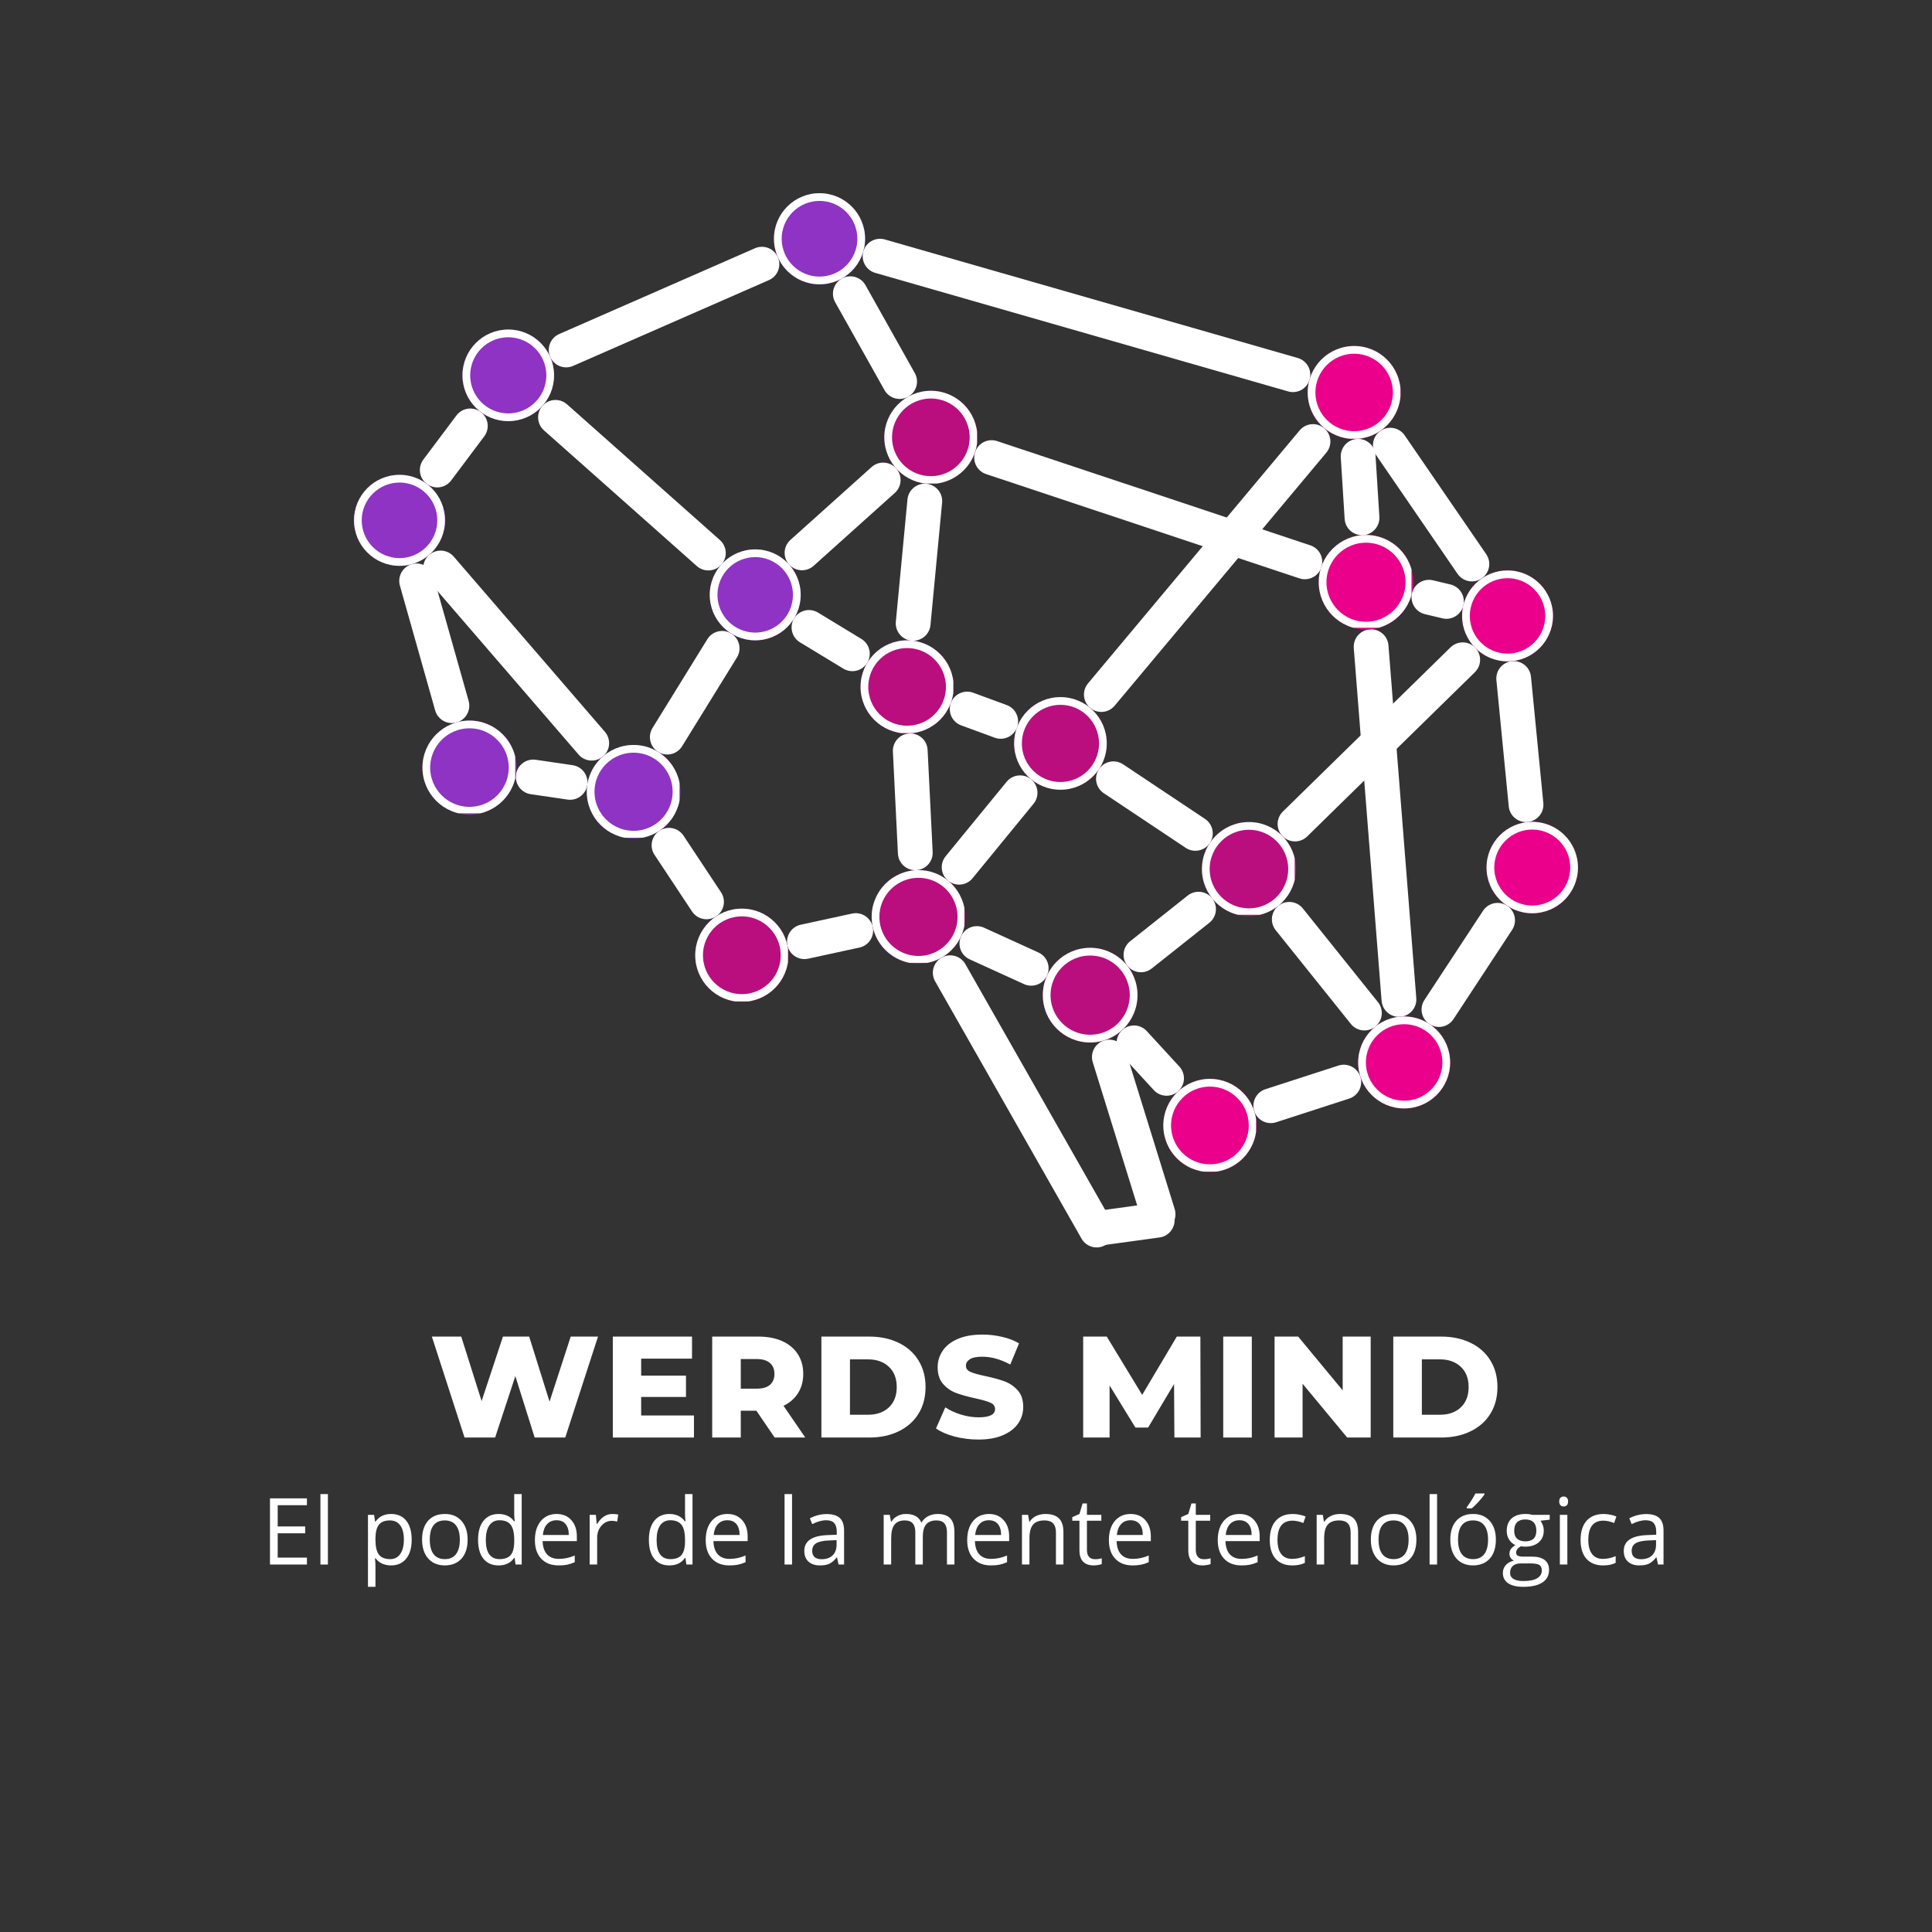 <svg xmlns="http://www.w3.org/2000/svg" xmlns:xlink="http://www.w3.org/1999/xlink" width="500" zoomAndPan="magnify" viewBox="0 0 375 375" height="500" preserveAspectRatio="xMidYMid meet" version="1.0"><rect x="0" y="0" width="375" height="375" fill="#333333" stroke="none"/><defs><g/><clipPath id="4af0101ea1"><path d="M 89.766 63.965 L 107.547 63.965 L 107.547 81.75 L 89.766 81.75 Z M 89.766 63.965 " clip-rule="nonzero"/></clipPath><clipPath id="b93eb348b2"><path d="M 98.656 63.965 C 93.746 63.965 89.766 67.945 89.766 72.855 C 89.766 77.766 93.746 81.75 98.656 81.75 C 103.566 81.75 107.547 77.766 107.547 72.855 C 107.547 67.945 103.566 63.965 98.656 63.965 Z M 98.656 63.965 " clip-rule="nonzero"/></clipPath><clipPath id="e0f0d591bf"><path d="M 89.766 63.965 L 107.543 63.965 L 107.543 81.742 L 89.766 81.742 Z M 89.766 63.965 " clip-rule="nonzero"/></clipPath><clipPath id="0960fb7900"><path d="M 98.652 63.965 C 93.742 63.965 89.766 67.945 89.766 72.855 C 89.766 77.766 93.742 81.742 98.652 81.742 C 103.562 81.742 107.543 77.766 107.543 72.855 C 107.543 67.945 103.562 63.965 98.652 63.965 Z M 98.652 63.965 " clip-rule="nonzero"/></clipPath><clipPath id="df23998f86"><path d="M 68.715 92.168 L 86.379 92.168 L 86.379 109.832 L 68.715 109.832 Z M 68.715 92.168 " clip-rule="nonzero"/></clipPath><clipPath id="a9032f6923"><path d="M 77.547 92.168 C 72.668 92.168 68.715 96.121 68.715 101 C 68.715 105.875 72.668 109.832 77.547 109.832 C 82.426 109.832 86.379 105.875 86.379 101 C 86.379 96.121 82.426 92.168 77.547 92.168 Z M 77.547 92.168 " clip-rule="nonzero"/></clipPath><clipPath id="ab3cabddae"><path d="M 68.715 92.168 L 86.375 92.168 L 86.375 109.828 L 68.715 109.828 Z M 68.715 92.168 " clip-rule="nonzero"/></clipPath><clipPath id="195c3339cc"><path d="M 77.547 92.168 C 72.668 92.168 68.715 96.121 68.715 100.996 C 68.715 105.871 72.668 109.828 77.547 109.828 C 82.422 109.828 86.375 105.871 86.375 100.996 C 86.375 96.121 82.422 92.168 77.547 92.168 Z M 77.547 92.168 " clip-rule="nonzero"/></clipPath><clipPath id="e33388c2fa"><path d="M 82 139.863 L 100.25 139.863 L 100.25 158.113 L 82 158.113 Z M 82 139.863 " clip-rule="nonzero"/></clipPath><clipPath id="1dac953238"><path d="M 91.125 139.863 C 86.086 139.863 82 143.949 82 148.988 C 82 154.031 86.086 158.113 91.125 158.113 C 96.164 158.113 100.25 154.031 100.25 148.988 C 100.25 143.949 96.164 139.863 91.125 139.863 Z M 91.125 139.863 " clip-rule="nonzero"/></clipPath><clipPath id="91b079f266"><path d="M 82 139.863 L 100 139.863 L 100 157.863 L 82 157.863 Z M 82 139.863 " clip-rule="nonzero"/></clipPath><clipPath id="61ff4e699b"><path d="M 91.125 139.863 C 86.086 139.863 82 143.949 82 148.988 C 82 154.027 86.086 158.109 91.125 158.109 C 96.164 158.109 100.246 154.027 100.246 148.988 C 100.246 143.949 96.164 139.863 91.125 139.863 Z M 91.125 139.863 " clip-rule="nonzero"/></clipPath><clipPath id="e16c0395d3"><path d="M 150.227 37.5 L 167.914 37.5 L 167.914 55.188 L 150.227 55.188 Z M 150.227 37.5 " clip-rule="nonzero"/></clipPath><clipPath id="02ff02a2f2"><path d="M 159.07 37.5 C 154.188 37.5 150.227 41.461 150.227 46.344 C 150.227 51.227 154.188 55.188 159.07 55.188 C 163.957 55.188 167.914 51.227 167.914 46.344 C 167.914 41.461 163.957 37.5 159.07 37.5 Z M 159.07 37.5 " clip-rule="nonzero"/></clipPath><clipPath id="9f99eb3796"><path d="M 150.227 37.5 L 167.91 37.5 L 167.91 55.184 L 150.227 55.184 Z M 150.227 37.5 " clip-rule="nonzero"/></clipPath><clipPath id="e053911067"><path d="M 159.07 37.5 C 154.188 37.5 150.227 41.457 150.227 46.34 C 150.227 51.227 154.188 55.184 159.07 55.184 C 163.953 55.184 167.91 51.227 167.91 46.34 C 167.91 41.457 163.953 37.5 159.07 37.5 Z M 159.07 37.5 " clip-rule="nonzero"/></clipPath><clipPath id="ea4c23a672"><path d="M 137.762 106.637 L 155.414 106.637 L 155.414 124.289 L 137.762 124.289 Z M 137.762 106.637 " clip-rule="nonzero"/></clipPath><clipPath id="2cb9dbcd5e"><path d="M 146.586 106.637 C 141.711 106.637 137.762 110.59 137.762 115.461 C 137.762 120.336 141.711 124.289 146.586 124.289 C 151.461 124.289 155.414 120.336 155.414 115.461 C 155.414 110.59 151.461 106.637 146.586 106.637 Z M 146.586 106.637 " clip-rule="nonzero"/></clipPath><clipPath id="64b6892e3f"><path d="M 137.762 106.637 L 155.41 106.637 L 155.41 124.285 L 137.762 124.285 Z M 137.762 106.637 " clip-rule="nonzero"/></clipPath><clipPath id="000461e8d3"><path d="M 146.586 106.637 C 141.711 106.637 137.762 110.586 137.762 115.461 C 137.762 120.336 141.711 124.285 146.586 124.285 C 151.457 124.285 155.41 120.336 155.41 115.461 C 155.41 110.586 151.457 106.637 146.586 106.637 Z M 146.586 106.637 " clip-rule="nonzero"/></clipPath><clipPath id="5d9eaa21bb"><path d="M 113.895 144.598 L 132.059 144.598 L 132.059 162.762 L 113.895 162.762 Z M 113.895 144.598 " clip-rule="nonzero"/></clipPath><clipPath id="f064211905"><path d="M 122.977 144.598 C 117.961 144.598 113.895 148.664 113.895 153.68 C 113.895 158.695 117.961 162.762 122.977 162.762 C 127.992 162.762 132.059 158.695 132.059 153.68 C 132.059 148.664 127.992 144.598 122.977 144.598 Z M 122.977 144.598 " clip-rule="nonzero"/></clipPath><clipPath id="296267e58a"><path d="M 113.895 144.598 L 131.895 144.598 L 131.895 162.598 L 113.895 162.598 Z M 113.895 144.598 " clip-rule="nonzero"/></clipPath><clipPath id="e268fca7ed"><path d="M 122.977 144.598 C 117.961 144.598 113.895 148.664 113.895 153.68 C 113.895 158.695 117.961 162.762 122.977 162.762 C 127.992 162.762 132.059 158.695 132.059 153.68 C 132.059 148.664 127.992 144.598 122.977 144.598 Z M 122.977 144.598 " clip-rule="nonzero"/></clipPath><clipPath id="74fd6eb870"><path d="M 288.539 159.52 L 306.285 159.52 L 306.285 177.262 L 288.539 177.262 Z M 288.539 159.52 " clip-rule="nonzero"/></clipPath><clipPath id="0fd6657040"><path d="M 297.414 159.52 C 292.512 159.52 288.539 163.492 288.539 168.391 C 288.539 173.293 292.512 177.262 297.414 177.262 C 302.312 177.262 306.285 173.293 306.285 168.391 C 306.285 163.492 302.312 159.52 297.414 159.52 Z M 297.414 159.52 " clip-rule="nonzero"/></clipPath><clipPath id="702946c3e6"><path d="M 288.539 159.52 L 306.281 159.52 L 306.281 177.262 L 288.539 177.262 Z M 288.539 159.52 " clip-rule="nonzero"/></clipPath><clipPath id="41281bcae6"><path d="M 297.41 159.52 C 292.512 159.52 288.539 163.492 288.539 168.391 C 288.539 173.289 292.512 177.262 297.41 177.262 C 302.312 177.262 306.281 173.289 306.281 168.391 C 306.281 163.492 302.312 159.52 297.41 159.52 Z M 297.41 159.52 " clip-rule="nonzero"/></clipPath><clipPath id="b489fcc678"><path d="M 283.793 110.727 L 301.441 110.727 L 301.441 128.371 L 283.793 128.371 Z M 283.793 110.727 " clip-rule="nonzero"/></clipPath><clipPath id="3597c01b54"><path d="M 292.617 110.727 C 287.746 110.727 283.793 114.676 283.793 119.551 C 283.793 124.422 287.746 128.371 292.617 128.371 C 297.492 128.371 301.441 124.422 301.441 119.551 C 301.441 114.676 297.492 110.727 292.617 110.727 Z M 292.617 110.727 " clip-rule="nonzero"/></clipPath><clipPath id="0f9509801a"><path d="M 283.793 110.727 L 301.43 110.727 L 301.43 128.363 L 283.793 128.363 Z M 283.793 110.727 " clip-rule="nonzero"/></clipPath><clipPath id="bb17222310"><path d="M 292.613 110.727 C 287.742 110.727 283.793 114.672 283.793 119.543 C 283.793 124.414 287.742 128.363 292.613 128.363 C 297.484 128.363 301.43 124.414 301.43 119.543 C 301.43 114.672 297.484 110.727 292.613 110.727 Z M 292.613 110.727 " clip-rule="nonzero"/></clipPath><clipPath id="18f57fdcf0"><path d="M 255.969 103.84 L 274.316 103.84 L 274.316 122.188 L 255.969 122.188 Z M 255.969 103.84 " clip-rule="nonzero"/></clipPath><clipPath id="928c19ada9"><path d="M 265.145 103.84 C 260.074 103.84 255.969 107.945 255.969 113.012 C 255.969 118.082 260.074 122.188 265.145 122.188 C 270.211 122.188 274.316 118.082 274.316 113.012 C 274.316 107.945 270.211 103.84 265.145 103.84 Z M 265.145 103.84 " clip-rule="nonzero"/></clipPath><clipPath id="d2de6bc10a"><path d="M 255.969 103.84 L 273.969 103.84 L 273.969 121.84 L 255.969 121.84 Z M 255.969 103.84 " clip-rule="nonzero"/></clipPath><clipPath id="6a55960ce6"><path d="M 265.137 103.84 C 260.074 103.84 255.969 107.945 255.969 113.008 C 255.969 118.074 260.074 122.18 265.137 122.18 C 270.203 122.18 274.309 118.074 274.309 113.008 C 274.309 107.945 270.203 103.84 265.137 103.84 Z M 265.137 103.84 " clip-rule="nonzero"/></clipPath><clipPath id="876ccd57a7"><path d="M 263.621 197.297 L 281.477 197.297 L 281.477 215.152 L 263.621 215.152 Z M 263.621 197.297 " clip-rule="nonzero"/></clipPath><clipPath id="4a080ddfd1"><path d="M 272.551 197.297 C 267.617 197.297 263.621 201.297 263.621 206.227 C 263.621 211.156 267.617 215.152 272.551 215.152 C 277.48 215.152 281.477 211.156 281.477 206.227 C 281.477 201.297 277.48 197.297 272.551 197.297 Z M 272.551 197.297 " clip-rule="nonzero"/></clipPath><clipPath id="986452b776"><path d="M 263.621 197.297 L 281.469 197.297 L 281.469 215.145 L 263.621 215.145 Z M 263.621 197.297 " clip-rule="nonzero"/></clipPath><clipPath id="f46f49b2ad"><path d="M 272.547 197.297 C 267.617 197.297 263.621 201.293 263.621 206.223 C 263.621 211.148 267.617 215.145 272.547 215.145 C 277.473 215.145 281.469 211.148 281.469 206.223 C 281.469 201.293 277.473 197.297 272.547 197.297 Z M 272.547 197.297 " clip-rule="nonzero"/></clipPath><clipPath id="d278806b40"><path d="M 253.824 67.16 L 271.871 67.16 L 271.871 85.207 L 253.824 85.207 Z M 253.824 67.16 " clip-rule="nonzero"/></clipPath><clipPath id="d04cba06b5"><path d="M 262.848 67.16 C 257.863 67.16 253.824 71.203 253.824 76.184 C 253.824 81.168 257.863 85.207 262.848 85.207 C 267.832 85.207 271.871 81.168 271.871 76.184 C 271.871 71.203 267.832 67.16 262.848 67.16 Z M 262.848 67.16 " clip-rule="nonzero"/></clipPath><clipPath id="c4eb818d4d"><path d="M 253.824 67.16 L 271.824 67.16 L 271.824 85.16 L 253.824 85.16 Z M 253.824 67.16 " clip-rule="nonzero"/></clipPath><clipPath id="8fbadae068"><path d="M 262.84 67.16 C 257.859 67.16 253.824 71.199 253.824 76.18 C 253.824 81.16 257.859 85.195 262.84 85.195 C 267.82 85.195 271.859 81.16 271.859 76.18 C 271.859 71.199 267.82 67.16 262.84 67.16 Z M 262.84 67.16 " clip-rule="nonzero"/></clipPath><clipPath id="7e74723893"><path d="M 225.801 209.41 L 243.895 209.41 L 243.895 227.504 L 225.801 227.504 Z M 225.801 209.41 " clip-rule="nonzero"/></clipPath><clipPath id="d9cc52d1e6"><path d="M 234.848 209.41 C 229.848 209.41 225.801 213.461 225.801 218.457 C 225.801 223.453 229.848 227.504 234.848 227.504 C 239.844 227.504 243.895 223.453 243.895 218.457 C 243.895 213.461 239.844 209.41 234.848 209.41 Z M 234.848 209.41 " clip-rule="nonzero"/></clipPath><clipPath id="f0cd4fee35"><path d="M 225.801 209.41 L 243.801 209.41 L 243.801 227.41 L 225.801 227.41 Z M 225.801 209.41 " clip-rule="nonzero"/></clipPath><clipPath id="b275000b60"><path d="M 234.84 209.41 C 229.848 209.41 225.801 213.457 225.801 218.449 C 225.801 223.445 229.848 227.492 234.84 227.492 C 239.832 227.492 243.883 223.445 243.883 218.449 C 243.883 213.457 239.832 209.41 234.84 209.41 Z M 234.84 209.41 " clip-rule="nonzero"/></clipPath><clipPath id="64e9892fe1"><path d="M 196.844 135.309 L 214.824 135.309 L 214.824 153.289 L 196.844 153.289 Z M 196.844 135.309 " clip-rule="nonzero"/></clipPath><clipPath id="4ef572bf91"><path d="M 205.832 135.309 C 200.871 135.309 196.844 139.336 196.844 144.301 C 196.844 149.262 200.871 153.289 205.832 153.289 C 210.797 153.289 214.824 149.262 214.824 144.301 C 214.824 139.336 210.797 135.309 205.832 135.309 Z M 205.832 135.309 " clip-rule="nonzero"/></clipPath><clipPath id="29180f6ebd"><path d="M 196.844 135.309 L 214.82 135.309 L 214.82 153.285 L 196.844 153.285 Z M 196.844 135.309 " clip-rule="nonzero"/></clipPath><clipPath id="ac66f1adf1"><path d="M 205.832 135.309 C 200.867 135.309 196.844 139.336 196.844 144.297 C 196.844 149.262 200.867 153.285 205.832 153.285 C 210.797 153.285 214.82 149.262 214.82 144.297 C 214.82 139.336 210.797 135.309 205.832 135.309 Z M 205.832 135.309 " clip-rule="nonzero"/></clipPath><clipPath id="6f312eb71b"><path d="M 171.645 75.852 L 189.727 75.852 L 189.727 93.934 L 171.645 93.934 Z M 171.645 75.852 " clip-rule="nonzero"/></clipPath><clipPath id="75ff0f056f"><path d="M 180.684 75.852 C 175.691 75.852 171.645 79.898 171.645 84.891 C 171.645 89.883 175.691 93.934 180.684 93.934 C 185.68 93.934 189.727 89.883 189.727 84.891 C 189.727 79.898 185.68 75.852 180.684 75.852 Z M 180.684 75.852 " clip-rule="nonzero"/></clipPath><clipPath id="dc62ca9eea"><path d="M 171.645 75.852 L 189.645 75.852 L 189.645 93.852 L 171.645 93.852 Z M 171.645 75.852 " clip-rule="nonzero"/></clipPath><clipPath id="0836153b24"><path d="M 180.68 75.852 C 175.688 75.852 171.645 79.895 171.645 84.887 C 171.645 89.875 175.688 93.922 180.68 93.922 C 185.668 93.922 189.715 89.875 189.715 84.887 C 189.715 79.895 185.668 75.852 180.68 75.852 Z M 180.68 75.852 " clip-rule="nonzero"/></clipPath><clipPath id="379cdf109c"><path d="M 167.035 124.289 L 185.113 124.289 L 185.113 142.367 L 167.035 142.367 Z M 167.035 124.289 " clip-rule="nonzero"/></clipPath><clipPath id="a9e201696a"><path d="M 176.074 124.289 C 171.082 124.289 167.035 128.336 167.035 133.328 C 167.035 138.32 171.082 142.367 176.074 142.367 C 181.066 142.367 185.113 138.32 185.113 133.328 C 185.113 128.336 181.066 124.289 176.074 124.289 Z M 176.074 124.289 " clip-rule="nonzero"/></clipPath><clipPath id="e57042f14d"><path d="M 167.035 124.289 L 185.035 124.289 L 185.035 142.289 L 167.035 142.289 Z M 167.035 124.289 " clip-rule="nonzero"/></clipPath><clipPath id="13f9ca9380"><path d="M 176.07 124.289 C 171.078 124.289 167.035 128.336 167.035 133.324 C 167.035 138.312 171.078 142.359 176.07 142.359 C 181.059 142.359 185.105 138.312 185.105 133.324 C 185.105 128.336 181.059 124.289 176.07 124.289 Z M 176.07 124.289 " clip-rule="nonzero"/></clipPath><clipPath id="d23ee33f34"><path d="M 134.945 176.367 L 153.047 176.367 L 153.047 194.473 L 134.945 194.473 Z M 134.945 176.367 " clip-rule="nonzero"/></clipPath><clipPath id="4d66b6286c"><path d="M 143.996 176.367 C 139 176.367 134.945 180.422 134.945 185.422 C 134.945 190.418 139 194.473 143.996 194.473 C 148.996 194.473 153.047 190.418 153.047 185.422 C 153.047 180.422 148.996 176.367 143.996 176.367 Z M 143.996 176.367 " clip-rule="nonzero"/></clipPath><clipPath id="cbe12e42f7"><path d="M 134.945 176.367 L 152.945 176.367 L 152.945 194.367 L 134.945 194.367 Z M 134.945 176.367 " clip-rule="nonzero"/></clipPath><clipPath id="11390ded83"><path d="M 143.992 176.367 C 138.996 176.367 134.945 180.418 134.945 185.414 C 134.945 190.414 138.996 194.461 143.992 194.461 C 148.988 194.461 153.039 190.414 153.039 185.414 C 153.039 180.418 148.988 176.367 143.992 176.367 Z M 143.992 176.367 " clip-rule="nonzero"/></clipPath><clipPath id="28d47b39af"><path d="M 169.191 168.887 L 187.359 168.887 L 187.359 187.059 L 169.191 187.059 Z M 169.191 168.887 " clip-rule="nonzero"/></clipPath><clipPath id="15a7f075cc"><path d="M 178.277 168.887 C 173.258 168.887 169.191 172.957 169.191 177.973 C 169.191 182.988 173.258 187.059 178.277 187.059 C 183.293 187.059 187.359 182.988 187.359 177.973 C 187.359 172.957 183.293 168.887 178.277 168.887 Z M 178.277 168.887 " clip-rule="nonzero"/></clipPath><clipPath id="abfc6a232a"><path d="M 169.191 168.887 L 187.191 168.887 L 187.191 186.887 L 169.191 186.887 Z M 169.191 168.887 " clip-rule="nonzero"/></clipPath><clipPath id="994d817c14"><path d="M 178.273 168.887 C 173.258 168.887 169.191 172.953 169.191 177.969 C 169.191 182.988 173.258 187.051 178.273 187.051 C 183.289 187.051 187.355 182.988 187.355 177.969 C 187.355 172.953 183.289 168.887 178.273 168.887 Z M 178.273 168.887 " clip-rule="nonzero"/></clipPath><clipPath id="4c27566823"><path d="M 233.297 159.562 L 251.551 159.562 L 251.551 177.816 L 233.297 177.816 Z M 233.297 159.562 " clip-rule="nonzero"/></clipPath><clipPath id="9ce752b316"><path d="M 242.426 159.562 C 237.387 159.562 233.297 163.648 233.297 168.688 C 233.297 173.73 237.387 177.816 242.426 177.816 C 247.465 177.816 251.551 173.73 251.551 168.688 C 251.551 163.648 247.465 159.562 242.426 159.562 Z M 242.426 159.562 " clip-rule="nonzero"/></clipPath><clipPath id="7917cc06ad"><path d="M 233.297 159.562 L 251.297 159.562 L 251.297 177.562 L 233.297 177.562 Z M 233.297 159.562 " clip-rule="nonzero"/></clipPath><clipPath id="afa564f207"><path d="M 242.422 159.562 C 237.383 159.562 233.297 163.648 233.297 168.684 C 233.297 173.723 237.383 177.809 242.422 177.809 C 247.461 177.809 251.543 173.723 251.543 168.684 C 251.543 163.648 247.461 159.562 242.422 159.562 Z M 242.422 159.562 " clip-rule="nonzero"/></clipPath><clipPath id="b6f68e6a9f"><path d="M 202.41 183.969 L 220.797 183.969 L 220.797 202.355 L 202.41 202.355 Z M 202.41 183.969 " clip-rule="nonzero"/></clipPath><clipPath id="b3936db826"><path d="M 211.605 183.969 C 206.527 183.969 202.41 188.086 202.41 193.16 C 202.41 198.238 206.527 202.355 211.605 202.355 C 216.68 202.355 220.797 198.238 220.797 193.16 C 220.797 188.086 216.68 183.969 211.605 183.969 Z M 211.605 183.969 " clip-rule="nonzero"/></clipPath><clipPath id="9fc93e15de"><path d="M 202.41 183.969 L 220.785 183.969 L 220.785 202.344 L 202.41 202.344 Z M 202.41 183.969 " clip-rule="nonzero"/></clipPath><clipPath id="307e1426f9"><path d="M 211.598 183.969 C 206.523 183.969 202.41 188.082 202.41 193.156 C 202.41 198.23 206.523 202.344 211.598 202.344 C 216.672 202.344 220.785 198.23 220.785 193.156 C 220.785 188.082 216.672 183.969 211.598 183.969 Z M 211.598 183.969 " clip-rule="nonzero"/></clipPath></defs><g fill="#ffffff" fill-opacity="1"><g transform="translate(83.371, 279.024)"><g><path d="M 32.703 -19.594 L 26.344 0 L 20.406 0 L 16.656 -11.922 L 12.734 0 L 6.797 0 L 0.453 -19.594 L 6.156 -19.594 L 10.109 -7.078 L 14.25 -19.594 L 19.344 -19.594 L 23.297 -6.969 L 27.406 -19.594 Z M 32.703 -19.594 "/></g></g></g><g fill="#ffffff" fill-opacity="1"><g transform="translate(116.994, 279.024)"><g><path d="M 17.703 -4.281 L 17.703 0 L 1.953 0 L 1.953 -19.594 L 17.328 -19.594 L 17.328 -15.312 L 7.453 -15.312 L 7.453 -12.016 L 16.156 -12.016 L 16.156 -7.875 L 7.453 -7.875 L 7.453 -4.281 Z M 17.703 -4.281 "/></g></g></g><g fill="#ffffff" fill-opacity="1"><g transform="translate(136.284, 279.024)"><g><path d="M 10.531 -5.203 L 7.5 -5.203 L 7.5 0 L 1.953 0 L 1.953 -19.594 L 10.922 -19.594 C 12.691 -19.594 14.227 -19.301 15.531 -18.719 C 16.844 -18.133 17.852 -17.297 18.562 -16.203 C 19.27 -15.109 19.625 -13.82 19.625 -12.344 C 19.625 -10.926 19.289 -9.691 18.625 -8.641 C 17.969 -7.586 17.023 -6.758 15.797 -6.156 L 20.016 0 L 14.078 0 Z M 14.031 -12.344 C 14.031 -13.258 13.738 -13.969 13.156 -14.469 C 12.582 -14.977 11.723 -15.234 10.578 -15.234 L 7.5 -15.234 L 7.5 -9.484 L 10.578 -9.484 C 11.723 -9.484 12.582 -9.727 13.156 -10.219 C 13.738 -10.719 14.031 -11.426 14.031 -12.344 Z M 14.031 -12.344 "/></g></g></g><g fill="#ffffff" fill-opacity="1"><g transform="translate(157.477, 279.024)"><g><path d="M 1.953 -19.594 L 11.234 -19.594 C 13.379 -19.594 15.281 -19.191 16.938 -18.391 C 18.602 -17.586 19.891 -16.445 20.797 -14.969 C 21.711 -13.5 22.172 -11.773 22.172 -9.797 C 22.172 -7.816 21.711 -6.086 20.797 -4.609 C 19.891 -3.141 18.602 -2.004 16.938 -1.203 C 15.281 -0.398 13.379 0 11.234 0 L 1.953 0 Z M 11 -4.422 C 12.688 -4.422 14.035 -4.895 15.047 -5.844 C 16.066 -6.801 16.578 -8.117 16.578 -9.797 C 16.578 -11.473 16.066 -12.785 15.047 -13.734 C 14.035 -14.691 12.688 -15.172 11 -15.172 L 7.5 -15.172 L 7.5 -4.422 Z M 11 -4.422 "/></g></g></g><g fill="#ffffff" fill-opacity="1"><g transform="translate(181.078, 279.024)"><g><path d="M 8.844 0.391 C 7.258 0.391 5.719 0.195 4.219 -0.188 C 2.727 -0.582 1.52 -1.109 0.594 -1.766 L 2.406 -5.859 C 3.281 -5.273 4.297 -4.805 5.453 -4.453 C 6.617 -4.098 7.758 -3.922 8.875 -3.922 C 11 -3.922 12.062 -4.453 12.062 -5.516 C 12.062 -6.078 11.758 -6.492 11.156 -6.766 C 10.551 -7.035 9.578 -7.316 8.234 -7.609 C 6.754 -7.93 5.52 -8.273 4.531 -8.641 C 3.539 -9.004 2.691 -9.586 1.984 -10.391 C 1.273 -11.191 0.922 -12.273 0.922 -13.641 C 0.922 -14.828 1.25 -15.898 1.906 -16.859 C 2.562 -17.828 3.535 -18.586 4.828 -19.141 C 6.129 -19.703 7.723 -19.984 9.609 -19.984 C 10.891 -19.984 12.156 -19.836 13.406 -19.547 C 14.656 -19.266 15.758 -18.844 16.719 -18.281 L 15.016 -14.172 C 13.141 -15.18 11.328 -15.688 9.578 -15.688 C 8.473 -15.688 7.664 -15.52 7.156 -15.188 C 6.656 -14.863 6.406 -14.441 6.406 -13.922 C 6.406 -13.391 6.703 -12.992 7.297 -12.734 C 7.898 -12.473 8.863 -12.203 10.188 -11.922 C 11.688 -11.609 12.926 -11.27 13.906 -10.906 C 14.883 -10.539 15.734 -9.961 16.453 -9.172 C 17.172 -8.379 17.531 -7.301 17.531 -5.938 C 17.531 -4.758 17.203 -3.691 16.547 -2.734 C 15.891 -1.785 14.906 -1.023 13.594 -0.453 C 12.289 0.109 10.707 0.391 8.844 0.391 Z M 8.844 0.391 "/></g></g></g><g fill="#ffffff" fill-opacity="1"><g transform="translate(199.667, 279.024)"><g/></g></g><g fill="#ffffff" fill-opacity="1"><g transform="translate(208.29, 279.024)"><g><path d="M 19.656 0 L 19.594 -10.391 L 14.562 -1.938 L 12.094 -1.938 L 7.078 -10.109 L 7.078 0 L 1.953 0 L 1.953 -19.594 L 6.531 -19.594 L 13.406 -8.281 L 20.125 -19.594 L 24.703 -19.594 L 24.75 0 Z M 19.656 0 "/></g></g></g><g fill="#ffffff" fill-opacity="1"><g transform="translate(235.475, 279.024)"><g><path d="M 1.953 -19.594 L 7.5 -19.594 L 7.5 0 L 1.953 0 Z M 1.953 -19.594 "/></g></g></g><g fill="#ffffff" fill-opacity="1"><g transform="translate(245.441, 279.024)"><g><path d="M 20.609 -19.594 L 20.609 0 L 16.047 0 L 7.391 -10.438 L 7.391 0 L 1.953 0 L 1.953 -19.594 L 6.531 -19.594 L 15.172 -9.156 L 15.172 -19.594 Z M 20.609 -19.594 "/></g></g></g><g fill="#ffffff" fill-opacity="1"><g transform="translate(268.482, 279.024)"><g><path d="M 1.953 -19.594 L 11.234 -19.594 C 13.379 -19.594 15.281 -19.191 16.938 -18.391 C 18.602 -17.586 19.891 -16.445 20.797 -14.969 C 21.711 -13.5 22.172 -11.773 22.172 -9.797 C 22.172 -7.816 21.711 -6.086 20.797 -4.609 C 19.891 -3.141 18.602 -2.004 16.938 -1.203 C 15.281 -0.398 13.379 0 11.234 0 L 1.953 0 Z M 11 -4.422 C 12.688 -4.422 14.035 -4.895 15.047 -5.844 C 16.066 -6.801 16.578 -8.117 16.578 -9.797 C 16.578 -11.473 16.066 -12.785 15.047 -13.734 C 14.035 -14.691 12.688 -15.172 11 -15.172 L 7.5 -15.172 L 7.5 -4.422 Z M 11 -4.422 "/></g></g></g><g fill="#ffffff" fill-opacity="1"><g transform="translate(50.637, 303.674)"><g><path d="M 8.938 0 L 1.766 0 L 1.766 -12.844 L 8.938 -12.844 L 8.938 -11.516 L 3.266 -11.516 L 3.266 -7.391 L 8.594 -7.391 L 8.594 -6.062 L 3.266 -6.062 L 3.266 -1.344 L 8.938 -1.344 Z M 8.938 0 "/></g></g><g transform="translate(60.647, 303.674)"><g><path d="M 3 0 L 1.547 0 L 1.547 -13.672 L 3 -13.672 Z M 3 0 "/></g></g><g transform="translate(65.2, 303.674)"><g/></g><g transform="translate(69.876, 303.674)"><g><path d="M 6.031 0.172 C 5.406 0.172 4.832 0.055 4.312 -0.172 C 3.789 -0.398 3.352 -0.754 3 -1.234 L 2.906 -1.234 C 2.969 -0.672 3 -0.141 3 0.359 L 3 4.328 L 1.547 4.328 L 1.547 -9.641 L 2.734 -9.641 L 2.938 -8.312 L 3 -8.312 C 3.375 -8.844 3.812 -9.223 4.312 -9.453 C 4.812 -9.691 5.383 -9.812 6.031 -9.812 C 7.312 -9.812 8.297 -9.375 8.984 -8.5 C 9.68 -7.625 10.031 -6.398 10.031 -4.828 C 10.031 -3.242 9.676 -2.016 8.969 -1.141 C 8.258 -0.266 7.281 0.172 6.031 0.172 Z M 5.812 -8.562 C 4.832 -8.562 4.125 -8.289 3.688 -7.75 C 3.25 -7.207 3.02 -6.344 3 -5.156 L 3 -4.828 C 3 -3.473 3.223 -2.504 3.672 -1.922 C 4.129 -1.336 4.859 -1.047 5.859 -1.047 C 6.691 -1.047 7.344 -1.379 7.812 -2.047 C 8.281 -2.723 8.516 -3.656 8.516 -4.844 C 8.516 -6.039 8.281 -6.957 7.812 -7.594 C 7.344 -8.238 6.676 -8.562 5.812 -8.562 Z M 5.812 -8.562 "/></g></g><g transform="translate(80.906, 303.674)"><g><path d="M 9.859 -4.828 C 9.859 -3.254 9.461 -2.023 8.672 -1.141 C 7.879 -0.266 6.785 0.172 5.391 0.172 C 4.535 0.172 3.77 -0.023 3.094 -0.422 C 2.426 -0.828 1.91 -1.41 1.547 -2.172 C 1.191 -2.93 1.016 -3.816 1.016 -4.828 C 1.016 -6.398 1.406 -7.625 2.188 -8.5 C 2.969 -9.375 4.055 -9.812 5.453 -9.812 C 6.805 -9.812 7.879 -9.363 8.672 -8.469 C 9.461 -7.57 9.859 -6.359 9.859 -4.828 Z M 2.516 -4.828 C 2.516 -3.598 2.758 -2.66 3.25 -2.016 C 3.75 -1.367 4.477 -1.047 5.438 -1.047 C 6.383 -1.047 7.102 -1.363 7.594 -2 C 8.094 -2.645 8.344 -3.586 8.344 -4.828 C 8.344 -6.047 8.094 -6.973 7.594 -7.609 C 7.102 -8.242 6.379 -8.562 5.422 -8.562 C 4.461 -8.562 3.738 -8.25 3.25 -7.625 C 2.758 -7 2.516 -6.066 2.516 -4.828 Z M 2.516 -4.828 "/></g></g><g transform="translate(91.778, 303.674)"><g><path d="M 8.109 -1.297 L 8.031 -1.297 C 7.352 -0.316 6.344 0.172 5 0.172 C 3.738 0.172 2.758 -0.254 2.062 -1.109 C 1.363 -1.973 1.016 -3.203 1.016 -4.797 C 1.016 -6.379 1.363 -7.609 2.062 -8.484 C 2.77 -9.367 3.75 -9.812 5 -9.812 C 6.312 -9.812 7.312 -9.336 8 -8.391 L 8.125 -8.391 L 8.062 -9.078 L 8.031 -9.75 L 8.031 -13.672 L 9.484 -13.672 L 9.484 0 L 8.297 0 Z M 5.188 -1.047 C 6.188 -1.047 6.91 -1.316 7.359 -1.859 C 7.805 -2.398 8.031 -3.273 8.031 -4.484 L 8.031 -4.797 C 8.031 -6.16 7.801 -7.133 7.344 -7.719 C 6.883 -8.301 6.16 -8.594 5.172 -8.594 C 4.316 -8.594 3.66 -8.258 3.203 -7.594 C 2.742 -6.926 2.516 -5.984 2.516 -4.766 C 2.516 -3.535 2.738 -2.609 3.188 -1.984 C 3.645 -1.359 4.312 -1.047 5.188 -1.047 Z M 5.188 -1.047 "/></g></g><g transform="translate(102.809, 303.674)"><g><path d="M 5.609 0.172 C 4.191 0.172 3.07 -0.258 2.25 -1.125 C 1.426 -1.988 1.016 -3.191 1.016 -4.734 C 1.016 -6.285 1.395 -7.52 2.156 -8.438 C 2.926 -9.352 3.953 -9.812 5.234 -9.812 C 6.441 -9.812 7.395 -9.41 8.094 -8.609 C 8.801 -7.816 9.156 -6.77 9.156 -5.469 L 9.156 -4.547 L 2.516 -4.547 C 2.547 -3.422 2.832 -2.562 3.375 -1.969 C 3.914 -1.383 4.68 -1.094 5.672 -1.094 C 6.703 -1.094 7.727 -1.312 8.75 -1.75 L 8.75 -0.453 C 8.227 -0.223 7.738 -0.062 7.281 0.031 C 6.82 0.125 6.266 0.172 5.609 0.172 Z M 5.219 -8.594 C 4.445 -8.594 3.832 -8.336 3.375 -7.828 C 2.914 -7.328 2.645 -6.629 2.562 -5.734 L 7.594 -5.734 C 7.594 -6.66 7.383 -7.367 6.969 -7.859 C 6.562 -8.348 5.977 -8.594 5.219 -8.594 Z M 5.219 -8.594 "/></g></g><g transform="translate(112.907, 303.674)"><g><path d="M 5.938 -9.812 C 6.363 -9.812 6.75 -9.773 7.094 -9.703 L 6.891 -8.344 C 6.492 -8.438 6.145 -8.484 5.844 -8.484 C 5.062 -8.484 4.391 -8.164 3.828 -7.531 C 3.273 -6.895 3 -6.109 3 -5.172 L 3 0 L 1.547 0 L 1.547 -9.641 L 2.75 -9.641 L 2.922 -7.844 L 2.984 -7.844 C 3.348 -8.477 3.781 -8.961 4.281 -9.297 C 4.781 -9.641 5.332 -9.812 5.938 -9.812 Z M 5.938 -9.812 "/></g></g><g transform="translate(120.255, 303.674)"><g/></g><g transform="translate(124.931, 303.674)"><g><path d="M 8.109 -1.297 L 8.031 -1.297 C 7.352 -0.316 6.344 0.172 5 0.172 C 3.738 0.172 2.758 -0.254 2.062 -1.109 C 1.363 -1.973 1.016 -3.203 1.016 -4.797 C 1.016 -6.379 1.363 -7.609 2.062 -8.484 C 2.77 -9.367 3.75 -9.812 5 -9.812 C 6.312 -9.812 7.312 -9.336 8 -8.391 L 8.125 -8.391 L 8.062 -9.078 L 8.031 -9.75 L 8.031 -13.672 L 9.484 -13.672 L 9.484 0 L 8.297 0 Z M 5.188 -1.047 C 6.188 -1.047 6.91 -1.316 7.359 -1.859 C 7.805 -2.398 8.031 -3.273 8.031 -4.484 L 8.031 -4.797 C 8.031 -6.16 7.801 -7.133 7.344 -7.719 C 6.883 -8.301 6.16 -8.594 5.172 -8.594 C 4.316 -8.594 3.66 -8.258 3.203 -7.594 C 2.742 -6.926 2.516 -5.984 2.516 -4.766 C 2.516 -3.535 2.738 -2.609 3.188 -1.984 C 3.645 -1.359 4.312 -1.047 5.188 -1.047 Z M 5.188 -1.047 "/></g></g><g transform="translate(135.961, 303.674)"><g><path d="M 5.609 0.172 C 4.191 0.172 3.07 -0.258 2.25 -1.125 C 1.426 -1.988 1.016 -3.191 1.016 -4.734 C 1.016 -6.285 1.395 -7.52 2.156 -8.438 C 2.926 -9.352 3.953 -9.812 5.234 -9.812 C 6.441 -9.812 7.395 -9.41 8.094 -8.609 C 8.801 -7.816 9.156 -6.77 9.156 -5.469 L 9.156 -4.547 L 2.516 -4.547 C 2.547 -3.422 2.832 -2.562 3.375 -1.969 C 3.914 -1.383 4.68 -1.094 5.672 -1.094 C 6.703 -1.094 7.727 -1.312 8.75 -1.75 L 8.75 -0.453 C 8.227 -0.223 7.738 -0.062 7.281 0.031 C 6.82 0.125 6.266 0.172 5.609 0.172 Z M 5.219 -8.594 C 4.445 -8.594 3.832 -8.336 3.375 -7.828 C 2.914 -7.328 2.645 -6.629 2.562 -5.734 L 7.594 -5.734 C 7.594 -6.66 7.383 -7.367 6.969 -7.859 C 6.562 -8.348 5.977 -8.594 5.219 -8.594 Z M 5.219 -8.594 "/></g></g><g transform="translate(146.06, 303.674)"><g/></g><g transform="translate(150.735, 303.674)"><g><path d="M 3 0 L 1.547 0 L 1.547 -13.672 L 3 -13.672 Z M 3 0 "/></g></g><g transform="translate(155.288, 303.674)"><g><path d="M 7.469 0 L 7.188 -1.375 L 7.109 -1.375 C 6.629 -0.77 6.148 -0.359 5.672 -0.141 C 5.191 0.066 4.598 0.172 3.891 0.172 C 2.93 0.172 2.18 -0.07 1.641 -0.562 C 1.098 -1.051 0.828 -1.75 0.828 -2.656 C 0.828 -4.602 2.383 -5.625 5.5 -5.719 L 7.125 -5.781 L 7.125 -6.375 C 7.125 -7.125 6.961 -7.68 6.641 -8.047 C 6.316 -8.41 5.797 -8.594 5.078 -8.594 C 4.273 -8.594 3.367 -8.344 2.359 -7.844 L 1.906 -8.969 C 2.383 -9.227 2.906 -9.43 3.469 -9.578 C 4.031 -9.723 4.598 -9.797 5.172 -9.797 C 6.316 -9.797 7.164 -9.539 7.719 -9.031 C 8.27 -8.52 8.547 -7.703 8.547 -6.578 L 8.547 0 Z M 4.172 -1.031 C 5.078 -1.031 5.789 -1.273 6.312 -1.766 C 6.832 -2.266 7.094 -2.969 7.094 -3.875 L 7.094 -4.734 L 5.641 -4.672 C 4.473 -4.629 3.633 -4.445 3.125 -4.125 C 2.613 -3.812 2.359 -3.316 2.359 -2.641 C 2.359 -2.117 2.516 -1.719 2.828 -1.438 C 3.148 -1.164 3.598 -1.031 4.172 -1.031 Z M 4.172 -1.031 "/></g></g><g transform="translate(165.299, 303.674)"><g/></g><g transform="translate(169.975, 303.674)"><g><path d="M 13.828 0 L 13.828 -6.266 C 13.828 -7.035 13.66 -7.609 13.328 -7.984 C 13.004 -8.367 12.492 -8.562 11.797 -8.562 C 10.891 -8.562 10.219 -8.301 9.781 -7.781 C 9.352 -7.258 9.141 -6.457 9.141 -5.375 L 9.141 0 L 7.688 0 L 7.688 -6.266 C 7.688 -7.035 7.52 -7.609 7.188 -7.984 C 6.863 -8.367 6.352 -8.562 5.656 -8.562 C 4.738 -8.562 4.066 -8.285 3.641 -7.734 C 3.211 -7.191 3 -6.297 3 -5.047 L 3 0 L 1.547 0 L 1.547 -9.641 L 2.734 -9.641 L 2.969 -8.312 L 3.047 -8.312 C 3.316 -8.781 3.703 -9.145 4.203 -9.406 C 4.703 -9.676 5.266 -9.812 5.891 -9.812 C 7.391 -9.812 8.375 -9.266 8.844 -8.172 L 8.906 -8.172 C 9.195 -8.68 9.613 -9.082 10.156 -9.375 C 10.707 -9.664 11.332 -9.812 12.031 -9.812 C 13.113 -9.812 13.926 -9.531 14.469 -8.969 C 15.008 -8.406 15.281 -7.508 15.281 -6.281 L 15.281 0 Z M 13.828 0 "/></g></g><g transform="translate(186.718, 303.674)"><g><path d="M 5.609 0.172 C 4.191 0.172 3.07 -0.258 2.25 -1.125 C 1.426 -1.988 1.016 -3.191 1.016 -4.734 C 1.016 -6.285 1.395 -7.52 2.156 -8.438 C 2.926 -9.352 3.953 -9.812 5.234 -9.812 C 6.441 -9.812 7.395 -9.41 8.094 -8.609 C 8.801 -7.816 9.156 -6.77 9.156 -5.469 L 9.156 -4.547 L 2.516 -4.547 C 2.547 -3.422 2.832 -2.562 3.375 -1.969 C 3.914 -1.383 4.68 -1.094 5.672 -1.094 C 6.703 -1.094 7.727 -1.312 8.75 -1.75 L 8.75 -0.453 C 8.227 -0.223 7.738 -0.062 7.281 0.031 C 6.82 0.125 6.266 0.172 5.609 0.172 Z M 5.219 -8.594 C 4.445 -8.594 3.832 -8.336 3.375 -7.828 C 2.914 -7.328 2.645 -6.629 2.562 -5.734 L 7.594 -5.734 C 7.594 -6.66 7.383 -7.367 6.969 -7.859 C 6.562 -8.348 5.977 -8.594 5.219 -8.594 Z M 5.219 -8.594 "/></g></g><g transform="translate(196.816, 303.674)"><g><path d="M 8.141 0 L 8.141 -6.234 C 8.141 -7.016 7.957 -7.598 7.594 -7.984 C 7.238 -8.367 6.68 -8.562 5.922 -8.562 C 4.91 -8.562 4.172 -8.289 3.703 -7.75 C 3.234 -7.207 3 -6.305 3 -5.047 L 3 0 L 1.547 0 L 1.547 -9.641 L 2.734 -9.641 L 2.969 -8.312 L 3.047 -8.312 C 3.336 -8.789 3.754 -9.16 4.297 -9.422 C 4.836 -9.68 5.438 -9.812 6.094 -9.812 C 7.258 -9.812 8.133 -9.531 8.719 -8.969 C 9.301 -8.406 9.594 -7.508 9.594 -6.281 L 9.594 0 Z M 8.141 0 "/></g></g><g transform="translate(207.864, 303.674)"><g><path d="M 4.656 -1.031 C 4.914 -1.031 5.164 -1.047 5.406 -1.078 C 5.645 -1.117 5.836 -1.16 5.984 -1.203 L 5.984 -0.094 C 5.816 -0.008 5.578 0.051 5.266 0.094 C 4.961 0.145 4.691 0.172 4.453 0.172 C 2.586 0.172 1.656 -0.805 1.656 -2.766 L 1.656 -8.5 L 0.266 -8.5 L 0.266 -9.203 L 1.656 -9.812 L 2.266 -11.859 L 3.109 -11.859 L 3.109 -9.641 L 5.906 -9.641 L 5.906 -8.5 L 3.109 -8.5 L 3.109 -2.828 C 3.109 -2.242 3.242 -1.797 3.516 -1.484 C 3.797 -1.18 4.176 -1.031 4.656 -1.031 Z M 4.656 -1.031 "/></g></g><g transform="translate(214.219, 303.674)"><g><path d="M 5.609 0.172 C 4.191 0.172 3.07 -0.258 2.25 -1.125 C 1.426 -1.988 1.016 -3.191 1.016 -4.734 C 1.016 -6.285 1.395 -7.52 2.156 -8.438 C 2.926 -9.352 3.953 -9.812 5.234 -9.812 C 6.441 -9.812 7.395 -9.41 8.094 -8.609 C 8.801 -7.816 9.156 -6.77 9.156 -5.469 L 9.156 -4.547 L 2.516 -4.547 C 2.547 -3.422 2.832 -2.562 3.375 -1.969 C 3.914 -1.383 4.68 -1.094 5.672 -1.094 C 6.703 -1.094 7.727 -1.312 8.75 -1.75 L 8.75 -0.453 C 8.227 -0.223 7.738 -0.062 7.281 0.031 C 6.82 0.125 6.266 0.172 5.609 0.172 Z M 5.219 -8.594 C 4.445 -8.594 3.832 -8.336 3.375 -7.828 C 2.914 -7.328 2.645 -6.629 2.562 -5.734 L 7.594 -5.734 C 7.594 -6.66 7.383 -7.367 6.969 -7.859 C 6.562 -8.348 5.977 -8.594 5.219 -8.594 Z M 5.219 -8.594 "/></g></g><g transform="translate(224.317, 303.674)"><g/></g><g transform="translate(228.993, 303.674)"><g><path d="M 4.656 -1.031 C 4.914 -1.031 5.164 -1.047 5.406 -1.078 C 5.645 -1.117 5.836 -1.16 5.984 -1.203 L 5.984 -0.094 C 5.816 -0.008 5.578 0.051 5.266 0.094 C 4.961 0.145 4.691 0.172 4.453 0.172 C 2.586 0.172 1.656 -0.805 1.656 -2.766 L 1.656 -8.5 L 0.266 -8.5 L 0.266 -9.203 L 1.656 -9.812 L 2.266 -11.859 L 3.109 -11.859 L 3.109 -9.641 L 5.906 -9.641 L 5.906 -8.5 L 3.109 -8.5 L 3.109 -2.828 C 3.109 -2.242 3.242 -1.797 3.516 -1.484 C 3.797 -1.18 4.176 -1.031 4.656 -1.031 Z M 4.656 -1.031 "/></g></g><g transform="translate(235.348, 303.674)"><g><path d="M 5.609 0.172 C 4.191 0.172 3.07 -0.258 2.25 -1.125 C 1.426 -1.988 1.016 -3.191 1.016 -4.734 C 1.016 -6.285 1.395 -7.52 2.156 -8.438 C 2.926 -9.352 3.953 -9.812 5.234 -9.812 C 6.441 -9.812 7.395 -9.41 8.094 -8.609 C 8.801 -7.816 9.156 -6.77 9.156 -5.469 L 9.156 -4.547 L 2.516 -4.547 C 2.547 -3.422 2.832 -2.562 3.375 -1.969 C 3.914 -1.383 4.68 -1.094 5.672 -1.094 C 6.703 -1.094 7.727 -1.312 8.75 -1.75 L 8.75 -0.453 C 8.227 -0.223 7.738 -0.062 7.281 0.031 C 6.82 0.125 6.266 0.172 5.609 0.172 Z M 5.219 -8.594 C 4.445 -8.594 3.832 -8.336 3.375 -7.828 C 2.914 -7.328 2.645 -6.629 2.562 -5.734 L 7.594 -5.734 C 7.594 -6.66 7.383 -7.367 6.969 -7.859 C 6.562 -8.348 5.977 -8.594 5.219 -8.594 Z M 5.219 -8.594 "/></g></g><g transform="translate(245.446, 303.674)"><g><path d="M 5.391 0.172 C 4.004 0.172 2.926 -0.254 2.156 -1.109 C 1.395 -1.973 1.016 -3.188 1.016 -4.75 C 1.016 -6.363 1.398 -7.609 2.172 -8.484 C 2.953 -9.367 4.062 -9.812 5.5 -9.812 C 5.957 -9.812 6.414 -9.758 6.875 -9.656 C 7.344 -9.562 7.707 -9.445 7.969 -9.312 L 7.531 -8.062 C 7.207 -8.195 6.852 -8.305 6.469 -8.391 C 6.082 -8.473 5.742 -8.516 5.453 -8.516 C 3.492 -8.516 2.516 -7.266 2.516 -4.766 C 2.516 -3.586 2.754 -2.68 3.234 -2.047 C 3.711 -1.41 4.422 -1.094 5.359 -1.094 C 6.16 -1.094 6.984 -1.27 7.828 -1.625 L 7.828 -0.328 C 7.18 0.004 6.367 0.172 5.391 0.172 Z M 5.391 0.172 "/></g></g><g transform="translate(254.016, 303.674)"><g><path d="M 8.141 0 L 8.141 -6.234 C 8.141 -7.016 7.957 -7.598 7.594 -7.984 C 7.238 -8.367 6.68 -8.562 5.922 -8.562 C 4.91 -8.562 4.172 -8.289 3.703 -7.75 C 3.234 -7.207 3 -6.305 3 -5.047 L 3 0 L 1.547 0 L 1.547 -9.641 L 2.734 -9.641 L 2.969 -8.312 L 3.047 -8.312 C 3.336 -8.789 3.754 -9.16 4.297 -9.422 C 4.836 -9.68 5.438 -9.812 6.094 -9.812 C 7.258 -9.812 8.133 -9.531 8.719 -8.969 C 9.301 -8.406 9.594 -7.508 9.594 -6.281 L 9.594 0 Z M 8.141 0 "/></g></g><g transform="translate(265.063, 303.674)"><g><path d="M 9.859 -4.828 C 9.859 -3.254 9.461 -2.023 8.672 -1.141 C 7.879 -0.266 6.785 0.172 5.391 0.172 C 4.535 0.172 3.77 -0.023 3.094 -0.422 C 2.426 -0.828 1.91 -1.41 1.547 -2.172 C 1.191 -2.93 1.016 -3.816 1.016 -4.828 C 1.016 -6.398 1.406 -7.625 2.188 -8.5 C 2.969 -9.375 4.055 -9.812 5.453 -9.812 C 6.805 -9.812 7.879 -9.363 8.672 -8.469 C 9.461 -7.57 9.859 -6.359 9.859 -4.828 Z M 2.516 -4.828 C 2.516 -3.598 2.758 -2.66 3.25 -2.016 C 3.75 -1.367 4.477 -1.047 5.438 -1.047 C 6.383 -1.047 7.102 -1.363 7.594 -2 C 8.094 -2.645 8.344 -3.586 8.344 -4.828 C 8.344 -6.047 8.094 -6.973 7.594 -7.609 C 7.102 -8.242 6.379 -8.562 5.422 -8.562 C 4.461 -8.562 3.738 -8.25 3.25 -7.625 C 2.758 -7 2.516 -6.066 2.516 -4.828 Z M 2.516 -4.828 "/></g></g><g transform="translate(275.936, 303.674)"><g><path d="M 3 0 L 1.547 0 L 1.547 -13.672 L 3 -13.672 Z M 3 0 "/></g></g><g transform="translate(280.488, 303.674)"><g><path d="M 9.859 -4.828 C 9.859 -3.254 9.461 -2.023 8.672 -1.141 C 7.879 -0.266 6.785 0.172 5.391 0.172 C 4.535 0.172 3.77 -0.023 3.094 -0.422 C 2.426 -0.828 1.91 -1.41 1.547 -2.172 C 1.191 -2.93 1.016 -3.816 1.016 -4.828 C 1.016 -6.398 1.406 -7.625 2.188 -8.5 C 2.969 -9.375 4.055 -9.812 5.453 -9.812 C 6.805 -9.812 7.879 -9.363 8.672 -8.469 C 9.461 -7.57 9.859 -6.359 9.859 -4.828 Z M 2.516 -4.828 C 2.516 -3.598 2.758 -2.66 3.25 -2.016 C 3.75 -1.367 4.477 -1.047 5.438 -1.047 C 6.383 -1.047 7.102 -1.363 7.594 -2 C 8.094 -2.645 8.344 -3.586 8.344 -4.828 C 8.344 -6.047 8.094 -6.973 7.594 -7.609 C 7.102 -8.242 6.379 -8.562 5.422 -8.562 C 4.461 -8.562 3.738 -8.25 3.25 -7.625 C 2.758 -7 2.516 -6.066 2.516 -4.828 Z M 4.203 -11.125 C 4.484 -11.488 4.785 -11.926 5.109 -12.438 C 5.441 -12.957 5.703 -13.41 5.891 -13.797 L 7.656 -13.797 L 7.656 -13.609 C 7.395 -13.223 7.008 -12.75 6.5 -12.188 C 6 -11.633 5.562 -11.207 5.188 -10.906 L 4.203 -10.906 Z M 4.203 -11.125 "/></g></g><g transform="translate(291.36, 303.674)"><g><path d="M 9.438 -9.641 L 9.438 -8.703 L 7.641 -8.5 C 7.805 -8.289 7.953 -8.02 8.078 -7.688 C 8.211 -7.363 8.281 -6.992 8.281 -6.578 C 8.281 -5.629 7.957 -4.875 7.312 -4.312 C 6.664 -3.75 5.781 -3.469 4.656 -3.469 C 4.375 -3.469 4.102 -3.492 3.844 -3.547 C 3.227 -3.211 2.922 -2.797 2.922 -2.297 C 2.922 -2.035 3.023 -1.844 3.234 -1.719 C 3.453 -1.594 3.828 -1.531 4.359 -1.531 L 6.062 -1.531 C 7.102 -1.531 7.906 -1.312 8.469 -0.875 C 9.031 -0.438 9.312 0.203 9.312 1.047 C 9.312 2.109 8.879 2.922 8.016 3.484 C 7.16 4.047 5.914 4.328 4.281 4.328 C 3.02 4.328 2.047 4.094 1.359 3.625 C 0.68 3.156 0.344 2.492 0.344 1.641 C 0.344 1.047 0.531 0.535 0.906 0.109 C 1.281 -0.316 1.805 -0.602 2.484 -0.75 C 2.242 -0.863 2.039 -1.035 1.875 -1.266 C 1.707 -1.504 1.625 -1.781 1.625 -2.094 C 1.625 -2.445 1.719 -2.754 1.906 -3.016 C 2.094 -3.273 2.383 -3.531 2.781 -3.781 C 2.289 -3.988 1.883 -4.336 1.562 -4.828 C 1.25 -5.316 1.094 -5.879 1.094 -6.516 C 1.094 -7.566 1.41 -8.379 2.047 -8.953 C 2.68 -9.523 3.578 -9.812 4.734 -9.812 C 5.242 -9.812 5.695 -9.754 6.094 -9.641 Z M 1.75 1.625 C 1.75 2.145 1.969 2.535 2.406 2.797 C 2.844 3.066 3.473 3.203 4.297 3.203 C 5.523 3.203 6.43 3.02 7.016 2.656 C 7.609 2.289 7.906 1.797 7.906 1.172 C 7.906 0.648 7.742 0.285 7.422 0.078 C 7.098 -0.117 6.488 -0.219 5.594 -0.219 L 3.844 -0.219 C 3.188 -0.219 2.672 -0.062 2.297 0.25 C 1.93 0.57 1.75 1.031 1.75 1.625 Z M 2.547 -6.547 C 2.547 -5.867 2.734 -5.359 3.109 -5.016 C 3.492 -4.672 4.023 -4.5 4.703 -4.5 C 6.129 -4.5 6.844 -5.191 6.844 -6.578 C 6.844 -8.023 6.117 -8.75 4.672 -8.75 C 3.984 -8.75 3.457 -8.562 3.094 -8.188 C 2.727 -7.82 2.547 -7.273 2.547 -6.547 Z M 2.547 -6.547 "/></g></g><g transform="translate(301.222, 303.674)"><g><path d="M 3 0 L 1.547 0 L 1.547 -9.641 L 3 -9.641 Z M 1.422 -12.25 C 1.422 -12.582 1.504 -12.82 1.672 -12.969 C 1.836 -13.125 2.039 -13.203 2.281 -13.203 C 2.52 -13.203 2.723 -13.125 2.891 -12.969 C 3.055 -12.812 3.141 -12.57 3.141 -12.25 C 3.141 -11.914 3.055 -11.664 2.891 -11.5 C 2.723 -11.344 2.52 -11.266 2.281 -11.266 C 2.039 -11.266 1.836 -11.344 1.672 -11.5 C 1.504 -11.664 1.422 -11.914 1.422 -12.25 Z M 1.422 -12.25 "/></g></g><g transform="translate(305.774, 303.674)"><g><path d="M 5.391 0.172 C 4.004 0.172 2.926 -0.254 2.156 -1.109 C 1.395 -1.973 1.016 -3.188 1.016 -4.75 C 1.016 -6.363 1.398 -7.609 2.172 -8.484 C 2.953 -9.367 4.062 -9.812 5.5 -9.812 C 5.957 -9.812 6.414 -9.758 6.875 -9.656 C 7.344 -9.562 7.707 -9.445 7.969 -9.312 L 7.531 -8.062 C 7.207 -8.195 6.852 -8.305 6.469 -8.391 C 6.082 -8.473 5.742 -8.516 5.453 -8.516 C 3.492 -8.516 2.516 -7.266 2.516 -4.766 C 2.516 -3.586 2.754 -2.68 3.234 -2.047 C 3.711 -1.41 4.422 -1.094 5.359 -1.094 C 6.16 -1.094 6.984 -1.27 7.828 -1.625 L 7.828 -0.328 C 7.18 0.004 6.367 0.172 5.391 0.172 Z M 5.391 0.172 "/></g></g><g transform="translate(314.344, 303.674)"><g><path d="M 7.469 0 L 7.188 -1.375 L 7.109 -1.375 C 6.629 -0.77 6.148 -0.359 5.672 -0.141 C 5.191 0.066 4.598 0.172 3.891 0.172 C 2.93 0.172 2.18 -0.07 1.641 -0.562 C 1.098 -1.051 0.828 -1.75 0.828 -2.656 C 0.828 -4.602 2.383 -5.625 5.5 -5.719 L 7.125 -5.781 L 7.125 -6.375 C 7.125 -7.125 6.961 -7.68 6.641 -8.047 C 6.316 -8.41 5.797 -8.594 5.078 -8.594 C 4.273 -8.594 3.367 -8.344 2.359 -7.844 L 1.906 -8.969 C 2.383 -9.227 2.906 -9.43 3.469 -9.578 C 4.031 -9.723 4.598 -9.797 5.172 -9.797 C 6.316 -9.797 7.164 -9.539 7.719 -9.031 C 8.27 -8.52 8.547 -7.703 8.547 -6.578 L 8.547 0 Z M 4.172 -1.031 C 5.078 -1.031 5.789 -1.273 6.312 -1.766 C 6.832 -2.266 7.094 -2.969 7.094 -3.875 L 7.094 -4.734 L 5.641 -4.672 C 4.473 -4.629 3.633 -4.445 3.125 -4.125 C 2.613 -3.812 2.359 -3.316 2.359 -2.641 C 2.359 -2.117 2.516 -1.719 2.828 -1.438 C 3.148 -1.164 3.598 -1.031 4.172 -1.031 Z M 4.172 -1.031 "/></g></g></g><path stroke-linecap="round" transform="matrix(0.561, 0.498, -0.498, 0.561, 107.542, 76.244)" fill="none" stroke-linejoin="miter" d="M 4.498 4.501 L 57.383 4.502 " stroke="#ffffff" stroke-width="9" stroke-opacity="1" stroke-miterlimit="4"/><path stroke-linecap="round" transform="matrix(0.49, 0.568, -0.568, 0.49, 85.87, 105.485)" fill="none" stroke-linejoin="miter" d="M 4.502 4.5 L 64.364 4.5 " stroke="#ffffff" stroke-width="9" stroke-opacity="1" stroke-miterlimit="4"/><path stroke-linecap="round" transform="matrix(0.371, 0.652, -0.652, 0.371, 185.704, 184.2)" fill="none" stroke-linejoin="miter" d="M 4.502 4.499 L 81.106 4.501 " stroke="#ffffff" stroke-width="9" stroke-opacity="1" stroke-miterlimit="4"/><path stroke-linecap="round" transform="matrix(0.712, 0.237, -0.237, 0.712, 190.331, 84.547)" fill="none" stroke-linejoin="miter" d="M 4.502 4.501 L 89.895 4.498 " stroke="#ffffff" stroke-width="9" stroke-opacity="1" stroke-miterlimit="4"/><path stroke-linecap="round" transform="matrix(0.721, 0.207, -0.207, 0.721, 168.505, 45.546)" fill="none" stroke-linejoin="miter" d="M 4.5 4.501 L 115.646 4.499 " stroke="#ffffff" stroke-width="9" stroke-opacity="1" stroke-miterlimit="4"/><path stroke-linecap="round" transform="matrix(0.424, 0.618, -0.618, 0.424, 270.736, 81.716)" fill="none" stroke-linejoin="miter" d="M 4.501 4.501 L 41.833 4.5 " stroke="#ffffff" stroke-width="9" stroke-opacity="1" stroke-miterlimit="4"/><path stroke-linecap="round" transform="matrix(0.45, -0.6, 0.6, 0.45, 80.146, 91.906)" fill="none" stroke-linejoin="miter" d="M 4.5 4.499 L 18.771 4.499 " stroke="#ffffff" stroke-width="9" stroke-opacity="1" stroke-miterlimit="4"/><path stroke-linecap="round" transform="matrix(0.687, -0.301, 0.301, 0.687, 105.442, 66.192)" fill="none" stroke-linejoin="miter" d="M 4.502 4.5 L 59.817 4.499 " stroke="#ffffff" stroke-width="9" stroke-opacity="1" stroke-miterlimit="4"/><path stroke-linecap="round" transform="matrix(0.204, 0.722, -0.722, 0.204, 83.199, 108.582)" fill="none" stroke-linejoin="miter" d="M 4.503 4.499 L 38.052 4.498 " stroke="#ffffff" stroke-width="9" stroke-opacity="1" stroke-miterlimit="4"/><path stroke-linecap="round" transform="matrix(0.742, 0.109, -0.109, 0.742, 100.647, 146.98)" fill="none" stroke-linejoin="miter" d="M 4.503 4.501 L 14.147 4.498 " stroke="#ffffff" stroke-width="9" stroke-opacity="1" stroke-miterlimit="4"/><path stroke-linecap="round" transform="matrix(0.037, 0.749, -0.749, 0.037, 179.886, 142.195)" fill="none" stroke-linejoin="miter" d="M 4.498 4.502 L 30.931 4.502 " stroke="#ffffff" stroke-width="9" stroke-opacity="1" stroke-miterlimit="4"/><path stroke-linecap="round" transform="matrix(0.414, 0.625, -0.625, 0.414, 130.806, 159.389)" fill="none" stroke-linejoin="miter" d="M 4.499 4.5 L 22.079 4.498 " stroke="#ffffff" stroke-width="9" stroke-opacity="1" stroke-miterlimit="4"/><path stroke-linecap="round" transform="matrix(0.394, -0.638, 0.638, 0.394, 124.877, 144.174)" fill="none" stroke-linejoin="miter" d="M 4.503 4.5 L 31.515 4.502 " stroke="#ffffff" stroke-width="9" stroke-opacity="1" stroke-miterlimit="4"/><path stroke-linecap="round" transform="matrix(0.481, -0.575, 0.575, 0.481, 209.014, 135.236)" fill="none" stroke-linejoin="miter" d="M 4.503 4.5 L 89.918 4.498 " stroke="#ffffff" stroke-width="9" stroke-opacity="1" stroke-miterlimit="4"/><path stroke-linecap="round" transform="matrix(0.733, -0.159, 0.159, 0.733, 152.128, 180.2)" fill="none" stroke-linejoin="miter" d="M 4.498 4.5 L 18.084 4.499 " stroke="#ffffff" stroke-width="9" stroke-opacity="1" stroke-miterlimit="4"/><path stroke-linecap="round" transform="matrix(0.682, 0.311, -0.311, 0.682, 187.943, 178.671)" fill="none" stroke-linejoin="miter" d="M 4.497 4.499 L 19.962 4.497 " stroke="#ffffff" stroke-width="9" stroke-opacity="1" stroke-miterlimit="4"/><path stroke-linecap="round" transform="matrix(0.507, 0.552, -0.552, 0.507, 220.306, 197.651)" fill="none" stroke-linejoin="miter" d="M 4.499 4.498 L 16.981 4.501 " stroke="#ffffff" stroke-width="9" stroke-opacity="1" stroke-miterlimit="4"/><path stroke-linecap="round" transform="matrix(0.536, -0.525, 0.525, 0.536, 246.586, 159.892)" fill="none" stroke-linejoin="miter" d="M 4.502 4.5 L 65.224 4.502 " stroke="#ffffff" stroke-width="9" stroke-opacity="1" stroke-miterlimit="4"/><path stroke-linecap="round" transform="matrix(0.059, 0.748, -0.748, 0.059, 269.232, 121.895)" fill="none" stroke-linejoin="miter" d="M 4.501 4.498 L 96.033 4.498 " stroke="#ffffff" stroke-width="9" stroke-opacity="1" stroke-miterlimit="4"/><path stroke-linecap="round" transform="matrix(0.713, -0.231, 0.231, 0.713, 242.412, 212.453)" fill="none" stroke-linejoin="miter" d="M 4.501 4.499 L 24.376 4.501 " stroke="#ffffff" stroke-width="9" stroke-opacity="1" stroke-miterlimit="4"/><path stroke-linecap="round" transform="matrix(-0.412, 0.627, -0.627, -0.412, 295.358, 177.661)" fill="none" stroke-linejoin="miter" d="M 4.501 4.5 L 32.129 4.499 " stroke="#ffffff" stroke-width="9" stroke-opacity="1" stroke-miterlimit="4"/><path stroke-linecap="round" transform="matrix(0.073, 0.746, -0.746, 0.073, 296.835, 128.006)" fill="none" stroke-linejoin="miter" d="M 4.501 4.501 L 37.341 4.502 " stroke="#ffffff" stroke-width="9" stroke-opacity="1" stroke-miterlimit="4"/><path stroke-linecap="round" transform="matrix(0.222, 0.716, -0.716, 0.222, 217.549, 200.947)" fill="none" stroke-linejoin="miter" d="M 4.501 4.503 L 47.104 4.498 " stroke="#ffffff" stroke-width="9" stroke-opacity="1" stroke-miterlimit="4"/><path stroke-linecap="round" transform="matrix(0.743, -0.102, 0.102, 0.743, 209.14, 235.564)" fill="none" stroke-linejoin="miter" d="M 4.502 4.498 L 20.206 4.5 " stroke="#ffffff" stroke-width="9" stroke-opacity="1" stroke-miterlimit="4"/><g clip-path="url(#4af0101ea1)"><g clip-path="url(#b93eb348b2)"><path fill="#8f33c4" d="M 89.766 63.965 L 107.547 63.965 L 107.547 81.75 L 89.766 81.75 Z M 89.766 63.965 " fill-opacity="1" fill-rule="nonzero"/></g></g><g clip-path="url(#e0f0d591bf)"><g clip-path="url(#0960fb7900)"><path stroke-linecap="butt" transform="matrix(0.75, 0, 0, 0.75, 89.764, 63.966)" fill="none" stroke-linejoin="miter" d="M 11.851 -0.002 C 5.305 -0.002 0.002 5.306 0.002 11.853 C 0.002 18.4 5.305 23.702 11.851 23.702 C 18.398 23.702 23.706 18.4 23.706 11.853 C 23.706 5.306 18.398 -0.002 11.851 -0.002 Z M 11.851 -0.002 " stroke="#ffffff" stroke-width="4" stroke-opacity="1" stroke-miterlimit="4"/></g></g><g clip-path="url(#df23998f86)"><g clip-path="url(#a9032f6923)"><path fill="#8f33c4" d="M 68.715 92.168 L 86.379 92.168 L 86.379 109.832 L 68.715 109.832 Z M 68.715 92.168 " fill-opacity="1" fill-rule="nonzero"/></g></g><g clip-path="url(#ab3cabddae)"><g clip-path="url(#195c3339cc)"><path stroke-linecap="butt" transform="matrix(0.75, 0, 0, 0.75, 68.715, 92.166)" fill="none" stroke-linejoin="miter" d="M 11.776 0.002 C 5.271 0.002 -0 5.273 -0 11.773 C -0 18.273 5.271 23.549 11.776 23.549 C 18.276 23.549 23.547 18.273 23.547 11.773 C 23.547 5.273 18.276 0.002 11.776 0.002 Z M 11.776 0.002 " stroke="#ffffff" stroke-width="4" stroke-opacity="1" stroke-miterlimit="4"/></g></g><g clip-path="url(#e33388c2fa)"><g clip-path="url(#1dac953238)"><path fill="#8f33c4" d="M 82 139.863 L 100.25 139.863 L 100.25 158.113 L 82 158.113 Z M 82 139.863 " fill-opacity="1" fill-rule="nonzero"/></g></g><g clip-path="url(#91b079f266)"><g clip-path="url(#61ff4e699b)"><path stroke-linecap="butt" transform="matrix(0.75, 0, 0, 0.75, 82.001, 139.865)" fill="none" stroke-linejoin="miter" d="M 12.165 -0.002 C 5.446 -0.002 -0.002 5.446 -0.002 12.165 C -0.002 18.884 5.446 24.326 12.165 24.326 C 18.884 24.326 24.327 18.884 24.327 12.165 C 24.327 5.446 18.884 -0.002 12.165 -0.002 Z M 12.165 -0.002 " stroke="#ffffff" stroke-width="4" stroke-opacity="1" stroke-miterlimit="4"/></g></g><g clip-path="url(#e16c0395d3)"><g clip-path="url(#02ff02a2f2)"><path fill="#8f33c4" d="M 150.227 37.5 L 167.914 37.5 L 167.914 55.188 L 150.227 55.188 Z M 150.227 37.5 " fill-opacity="1" fill-rule="nonzero"/></g></g><g clip-path="url(#9f99eb3796)"><g clip-path="url(#e053911067)"><path stroke-linecap="butt" transform="matrix(0.75, 0, 0, 0.75, 150.227, 37.5)" fill="none" stroke-linejoin="miter" d="M 11.791 0 C 5.281 0 -0.001 5.276 -0.001 11.786 C -0.001 18.302 5.281 23.578 11.791 23.578 C 18.302 23.578 23.578 18.302 23.578 11.786 C 23.578 5.276 18.302 0 11.791 0 Z M 11.791 0 " stroke="#ffffff" stroke-width="4" stroke-opacity="1" stroke-miterlimit="4"/></g></g><g clip-path="url(#ea4c23a672)"><g clip-path="url(#2cb9dbcd5e)"><path fill="#8f33c4" d="M 137.762 106.637 L 155.414 106.637 L 155.414 124.289 L 137.762 124.289 Z M 137.762 106.637 " fill-opacity="1" fill-rule="nonzero"/></g></g><g clip-path="url(#64b6892e3f)"><g clip-path="url(#000461e8d3)"><path stroke-linecap="butt" transform="matrix(0.75, 0, 0, 0.75, 137.76, 106.637)" fill="none" stroke-linejoin="miter" d="M 11.768 0 C 5.268 0 0.002 5.266 0.002 11.766 C 0.002 18.266 5.268 23.531 11.768 23.531 C 18.263 23.531 23.533 18.266 23.533 11.766 C 23.533 5.266 18.263 0 11.768 0 Z M 11.768 0 " stroke="#ffffff" stroke-width="4" stroke-opacity="1" stroke-miterlimit="4"/></g></g><g clip-path="url(#5d9eaa21bb)"><g clip-path="url(#f064211905)"><path fill="#8f33c4" d="M 113.895 144.598 L 132.059 144.598 L 132.059 162.762 L 113.895 162.762 Z M 113.895 144.598 " fill-opacity="1" fill-rule="nonzero"/></g></g><g clip-path="url(#296267e58a)"><g clip-path="url(#e268fca7ed)"><path stroke-linecap="butt" transform="matrix(0.75, 0, 0, 0.75, 113.895, 144.597)" fill="none" stroke-linejoin="miter" d="M 12.109 0 C 5.421 0 -0.001 5.422 -0.001 12.11 C -0.001 18.797 5.421 24.219 12.109 24.219 C 18.796 24.219 24.218 18.797 24.218 12.11 C 24.218 5.422 18.796 0 12.109 0 Z M 12.109 0 " stroke="#ffffff" stroke-width="4" stroke-opacity="1" stroke-miterlimit="4"/></g></g><g clip-path="url(#74fd6eb870)"><g clip-path="url(#0fd6657040)"><path fill="#eb008b" d="M 288.539 159.52 L 306.285 159.52 L 306.285 177.262 L 288.539 177.262 Z M 288.539 159.52 " fill-opacity="1" fill-rule="nonzero"/></g></g><g clip-path="url(#702946c3e6)"><g clip-path="url(#41281bcae6)"><path stroke-linecap="butt" transform="matrix(0.75, 0, 0, 0.75, 288.54, 159.519)" fill="none" stroke-linejoin="miter" d="M 11.826 0.001 C 5.295 0.001 -0.002 5.298 -0.002 11.829 C -0.002 18.36 5.295 23.657 11.826 23.657 C 18.363 23.657 23.655 18.36 23.655 11.829 C 23.655 5.298 18.363 0.001 11.826 0.001 Z M 11.826 0.001 " stroke="#ffffff" stroke-width="4" stroke-opacity="1" stroke-miterlimit="4"/></g></g><g clip-path="url(#b489fcc678)"><g clip-path="url(#3597c01b54)"><path fill="#eb008b" d="M 283.793 110.727 L 301.441 110.727 L 301.441 128.371 L 283.793 128.371 Z M 283.793 110.727 " fill-opacity="1" fill-rule="nonzero"/></g></g><g clip-path="url(#0f9509801a)"><g clip-path="url(#bb17222310)"><path stroke-linecap="butt" transform="matrix(0.75, 0, 0, 0.75, 283.794, 110.726)" fill="none" stroke-linejoin="miter" d="M 11.759 0.001 C 5.264 0.001 -0.002 5.262 -0.002 11.757 C -0.002 18.251 5.264 23.517 11.759 23.517 C 18.254 23.517 23.514 18.251 23.514 11.757 C 23.514 5.262 18.254 0.001 11.759 0.001 Z M 11.759 0.001 " stroke="#ffffff" stroke-width="4" stroke-opacity="1" stroke-miterlimit="4"/></g></g><g clip-path="url(#18f57fdcf0)"><g clip-path="url(#928c19ada9)"><path fill="#eb008b" d="M 255.969 103.84 L 274.316 103.84 L 274.316 122.188 L 255.969 122.188 Z M 255.969 103.84 " fill-opacity="1" fill-rule="nonzero"/></g></g><g clip-path="url(#d2de6bc10a)"><g clip-path="url(#6a55960ce6)"><path stroke-linecap="butt" transform="matrix(0.75, 0, 0, 0.75, 255.967, 103.838)" fill="none" stroke-linejoin="miter" d="M 12.226 0.002 C 5.476 0.002 0.002 5.476 0.002 12.226 C 0.002 18.982 5.476 24.456 12.226 24.456 C 18.981 24.456 24.455 18.982 24.455 12.226 C 24.455 5.476 18.981 0.002 12.226 0.002 Z M 12.226 0.002 " stroke="#ffffff" stroke-width="4" stroke-opacity="1" stroke-miterlimit="4"/></g></g><g clip-path="url(#876ccd57a7)"><g clip-path="url(#4a080ddfd1)"><path fill="#eb008b" d="M 263.621 197.297 L 281.477 197.297 L 281.477 215.152 L 263.621 215.152 Z M 263.621 197.297 " fill-opacity="1" fill-rule="nonzero"/></g></g><g clip-path="url(#986452b776)"><g clip-path="url(#f46f49b2ad)"><path stroke-linecap="butt" transform="matrix(0.75, 0, 0, 0.75, 263.621, 197.298)" fill="none" stroke-linejoin="miter" d="M 11.901 -0.001 C 5.328 -0.001 -0 5.327 -0 11.9 C -0 18.467 5.328 23.795 11.901 23.795 C 18.469 23.795 23.797 18.467 23.797 11.9 C 23.797 5.327 18.469 -0.001 11.901 -0.001 Z M 11.901 -0.001 " stroke="#ffffff" stroke-width="4" stroke-opacity="1" stroke-miterlimit="4"/></g></g><g clip-path="url(#d278806b40)"><g clip-path="url(#d04cba06b5)"><path fill="#eb008b" d="M 253.824 67.16 L 271.871 67.16 L 271.871 85.207 L 253.824 85.207 Z M 253.824 67.16 " fill-opacity="1" fill-rule="nonzero"/></g></g><g clip-path="url(#c4eb818d4d)"><g clip-path="url(#8fbadae068)"><path stroke-linecap="butt" transform="matrix(0.75, 0, 0, 0.75, 253.824, 67.162)" fill="none" stroke-linejoin="miter" d="M 12.021 -0.002 C 5.381 -0.002 0 5.383 0 12.024 C 0 18.665 5.381 24.045 12.021 24.045 C 18.662 24.045 24.047 18.665 24.047 12.024 C 24.047 5.383 18.662 -0.002 12.021 -0.002 Z M 12.021 -0.002 " stroke="#ffffff" stroke-width="4" stroke-opacity="1" stroke-miterlimit="4"/></g></g><g clip-path="url(#7e74723893)"><g clip-path="url(#d9cc52d1e6)"><path fill="#eb008b" d="M 225.801 209.41 L 243.895 209.41 L 243.895 227.504 L 225.801 227.504 Z M 225.801 209.41 " fill-opacity="1" fill-rule="nonzero"/></g></g><g clip-path="url(#f0cd4fee35)"><g clip-path="url(#b275000b60)"><path stroke-linecap="butt" transform="matrix(0.75, 0, 0, 0.75, 225.799, 209.409)" fill="none" stroke-linejoin="miter" d="M 12.054 0.001 C 5.398 0.001 0.002 5.397 0.002 12.053 C 0.002 18.714 5.398 24.11 12.054 24.11 C 18.711 24.11 24.112 18.714 24.112 12.053 C 24.112 5.397 18.711 0.001 12.054 0.001 Z M 12.054 0.001 " stroke="#ffffff" stroke-width="4" stroke-opacity="1" stroke-miterlimit="4"/></g></g><g clip-path="url(#64e9892fe1)"><g clip-path="url(#4ef572bf91)"><path fill="#ba0e7f" d="M 196.844 135.309 L 214.824 135.309 L 214.824 153.289 L 196.844 153.289 Z M 196.844 135.309 " fill-opacity="1" fill-rule="nonzero"/></g></g><g clip-path="url(#29180f6ebd)"><g clip-path="url(#ac66f1adf1)"><path stroke-linecap="butt" transform="matrix(0.75, 0, 0, 0.75, 196.845, 135.31)" fill="none" stroke-linejoin="miter" d="M 11.983 -0.002 C 5.363 -0.002 -0.001 5.368 -0.001 11.983 C -0.001 18.603 5.363 23.967 11.983 23.967 C 18.603 23.967 23.967 18.603 23.967 11.983 C 23.967 5.368 18.603 -0.002 11.983 -0.002 Z M 11.983 -0.002 " stroke="#ffffff" stroke-width="4" stroke-opacity="1" stroke-miterlimit="4"/></g></g><g clip-path="url(#6f312eb71b)"><g clip-path="url(#75ff0f056f)"><path fill="#ba0e7f" d="M 171.645 75.852 L 189.727 75.852 L 189.727 93.934 L 171.645 93.934 Z M 171.645 75.852 " fill-opacity="1" fill-rule="nonzero"/></g></g><g clip-path="url(#dc62ca9eea)"><g clip-path="url(#0836153b24)"><path stroke-linecap="butt" transform="matrix(0.75, 0, 0, 0.75, 171.644, 75.851)" fill="none" stroke-linejoin="miter" d="M 12.048 0.001 C 5.391 0.001 0.001 5.392 0.001 12.048 C 0.001 18.699 5.391 24.095 12.048 24.095 C 18.699 24.095 24.094 18.699 24.094 12.048 C 24.094 5.392 18.699 0.001 12.048 0.001 Z M 12.048 0.001 " stroke="#ffffff" stroke-width="4" stroke-opacity="1" stroke-miterlimit="4"/></g></g><g clip-path="url(#379cdf109c)"><g clip-path="url(#a9e201696a)"><path fill="#ba0e7f" d="M 167.035 124.289 L 185.113 124.289 L 185.113 142.367 L 167.035 142.367 Z M 167.035 124.289 " fill-opacity="1" fill-rule="nonzero"/></g></g><g clip-path="url(#e57042f14d)"><g clip-path="url(#13f9ca9380)"><path stroke-linecap="butt" transform="matrix(0.75, 0, 0, 0.75, 167.034, 124.289)" fill="none" stroke-linejoin="miter" d="M 12.048 0 C 5.392 0 0.001 5.396 0.001 12.047 C 0.001 18.698 5.392 24.094 12.048 24.094 C 18.699 24.094 24.095 18.698 24.095 12.047 C 24.095 5.396 18.699 0 12.048 0 Z M 12.048 0 " stroke="#ffffff" stroke-width="4" stroke-opacity="1" stroke-miterlimit="4"/></g></g><g clip-path="url(#d23ee33f34)"><g clip-path="url(#4d66b6286c)"><path fill="#ba0e7f" d="M 134.945 176.367 L 153.047 176.367 L 153.047 194.473 L 134.945 194.473 Z M 134.945 176.367 " fill-opacity="1" fill-rule="nonzero"/></g></g><g clip-path="url(#cbe12e42f7)"><g clip-path="url(#11390ded83)"><path stroke-linecap="butt" transform="matrix(0.75, 0, 0, 0.75, 134.946, 176.369)" fill="none" stroke-linejoin="miter" d="M 12.062 -0.002 C 5.4 -0.002 -0.001 5.399 -0.001 12.06 C -0.001 18.727 5.4 24.123 12.062 24.123 C 18.723 24.123 24.124 18.727 24.124 12.06 C 24.124 5.399 18.723 -0.002 12.062 -0.002 Z M 12.062 -0.002 " stroke="#ffffff" stroke-width="4" stroke-opacity="1" stroke-miterlimit="4"/></g></g><g clip-path="url(#28d47b39af)"><g clip-path="url(#15a7f075cc)"><path fill="#ba0e7f" d="M 169.191 168.887 L 187.359 168.887 L 187.359 187.059 L 169.191 187.059 Z M 169.191 168.887 " fill-opacity="1" fill-rule="nonzero"/></g></g><g clip-path="url(#abfc6a232a)"><g clip-path="url(#994d817c14)"><path stroke-linecap="butt" transform="matrix(0.75, 0, 0, 0.75, 169.191, 168.889)" fill="none" stroke-linejoin="miter" d="M 12.11 -0.003 C 5.422 -0.003 0 5.419 0 12.107 C 0 18.8 5.422 24.216 12.11 24.216 C 18.797 24.216 24.219 18.8 24.219 12.107 C 24.219 5.419 18.797 -0.003 12.11 -0.003 Z M 12.11 -0.003 " stroke="#ffffff" stroke-width="4" stroke-opacity="1" stroke-miterlimit="4"/></g></g><g clip-path="url(#4c27566823)"><g clip-path="url(#9ce752b316)"><path fill="#ba0e7f" d="M 233.297 159.562 L 251.551 159.562 L 251.551 177.816 L 233.297 177.816 Z M 233.297 159.562 " fill-opacity="1" fill-rule="nonzero"/></g></g><g clip-path="url(#7917cc06ad)"><g clip-path="url(#afa564f207)"><path stroke-linecap="butt" transform="matrix(0.75, 0, 0, 0.75, 233.299, 159.562)" fill="none" stroke-linejoin="miter" d="M 12.164 0 C 5.446 0 -0.002 5.448 -0.002 12.162 C -0.002 18.88 5.446 24.328 12.164 24.328 C 18.883 24.328 24.326 18.88 24.326 12.162 C 24.326 5.448 18.883 0 12.164 0 Z M 12.164 0 " stroke="#ffffff" stroke-width="4" stroke-opacity="1" stroke-miterlimit="4"/></g></g><g clip-path="url(#b6f68e6a9f)"><g clip-path="url(#b3936db826)"><path fill="#ba0e7f" d="M 202.41 183.969 L 220.797 183.969 L 220.797 202.355 L 202.41 202.355 Z M 202.41 183.969 " fill-opacity="1" fill-rule="nonzero"/></g></g><g clip-path="url(#9fc93e15de)"><g clip-path="url(#307e1426f9)"><path stroke-linecap="butt" transform="matrix(0.75, 0, 0, 0.75, 202.412, 183.97)" fill="none" stroke-linejoin="miter" d="M 12.248 -0.002 C 5.482 -0.002 -0.002 5.483 -0.002 12.248 C -0.002 19.014 5.482 24.498 12.248 24.498 C 19.013 24.498 24.498 19.014 24.498 12.248 C 24.498 5.483 19.013 -0.002 12.248 -0.002 Z M 12.248 -0.002 " stroke="#ffffff" stroke-width="4" stroke-opacity="1" stroke-miterlimit="4"/></g></g><path stroke-linecap="round" transform="matrix(-0.587, 0.466, -0.466, -0.587, 237.375, 177.008)" fill="none" stroke-linejoin="miter" d="M 4.501 4.499 L 23.548 4.499 " stroke="#ffffff" stroke-width="9" stroke-opacity="1" stroke-miterlimit="4"/><path stroke-linecap="round" transform="matrix(0.475, -0.58, 0.58, 0.475, 181.416, 168.801)" fill="none" stroke-linejoin="miter" d="M 4.498 4.5 L 29.418 4.498 " stroke="#ffffff" stroke-width="9" stroke-opacity="1" stroke-miterlimit="4"/><path stroke-linecap="round" transform="matrix(-0.071, 0.747, -0.747, -0.071, 183.182, 94.218)" fill="none" stroke-linejoin="miter" d="M 4.5 4.502 L 36.268 4.502 " stroke="#ffffff" stroke-width="9" stroke-opacity="1" stroke-miterlimit="4"/><path stroke-linecap="round" transform="matrix(0.367, 0.654, -0.654, 0.367, 166.339, 52.413)" fill="none" stroke-linejoin="miter" d="M 4.502 4.499 L 30.572 4.499 " stroke="#ffffff" stroke-width="9" stroke-opacity="1" stroke-miterlimit="4"/><path stroke-linecap="round" transform="matrix(0.558, -0.501, 0.501, 0.558, 150.904, 107.057)" fill="none" stroke-linejoin="miter" d="M 4.502 4.501 L 32.74 4.502 " stroke="#ffffff" stroke-width="9" stroke-opacity="1" stroke-miterlimit="4"/><path stroke-linecap="round" transform="matrix(0.641, 0.389, -0.389, 0.641, 155.885, 117.151)" fill="none" stroke-linejoin="miter" d="M 4.5 4.497 L 17.643 4.5 " stroke="#ffffff" stroke-width="9" stroke-opacity="1" stroke-miterlimit="4"/><path stroke-linecap="round" transform="matrix(0.704, 0.259, -0.259, 0.704, 185.725, 133.291)" fill="none" stroke-linejoin="miter" d="M 4.498 4.501 L 13.746 4.5 " stroke="#ffffff" stroke-width="9" stroke-opacity="1" stroke-miterlimit="4"/><path stroke-linecap="round" transform="matrix(0.624, 0.416, -0.416, 0.624, 215.186, 146.478)" fill="none" stroke-linejoin="miter" d="M 4.5 4.503 L 29.976 4.503 " stroke="#ffffff" stroke-width="9" stroke-opacity="1" stroke-miterlimit="4"/><path stroke-linecap="round" transform="matrix(0.469, 0.585, -0.585, 0.469, 250.77, 173.697)" fill="none" stroke-linejoin="miter" d="M 4.5 4.5 L 35.599 4.501 " stroke="#ffffff" stroke-width="9" stroke-opacity="1" stroke-miterlimit="4"/><path stroke-linecap="round" transform="matrix(0.73, 0.174, -0.174, 0.73, 274.852, 111.855)" fill="none" stroke-linejoin="miter" d="M 4.501 4.498 L 9.154 4.499 " stroke="#ffffff" stroke-width="9" stroke-opacity="1" stroke-miterlimit="4"/><path stroke-linecap="round" transform="matrix(0.047, 0.749, -0.749, 0.047, 266.773, 84.986)" fill="none" stroke-linejoin="miter" d="M 4.498 4.501 L 20.435 4.497 " stroke="#ffffff" stroke-width="9" stroke-opacity="1" stroke-miterlimit="4"/></svg>